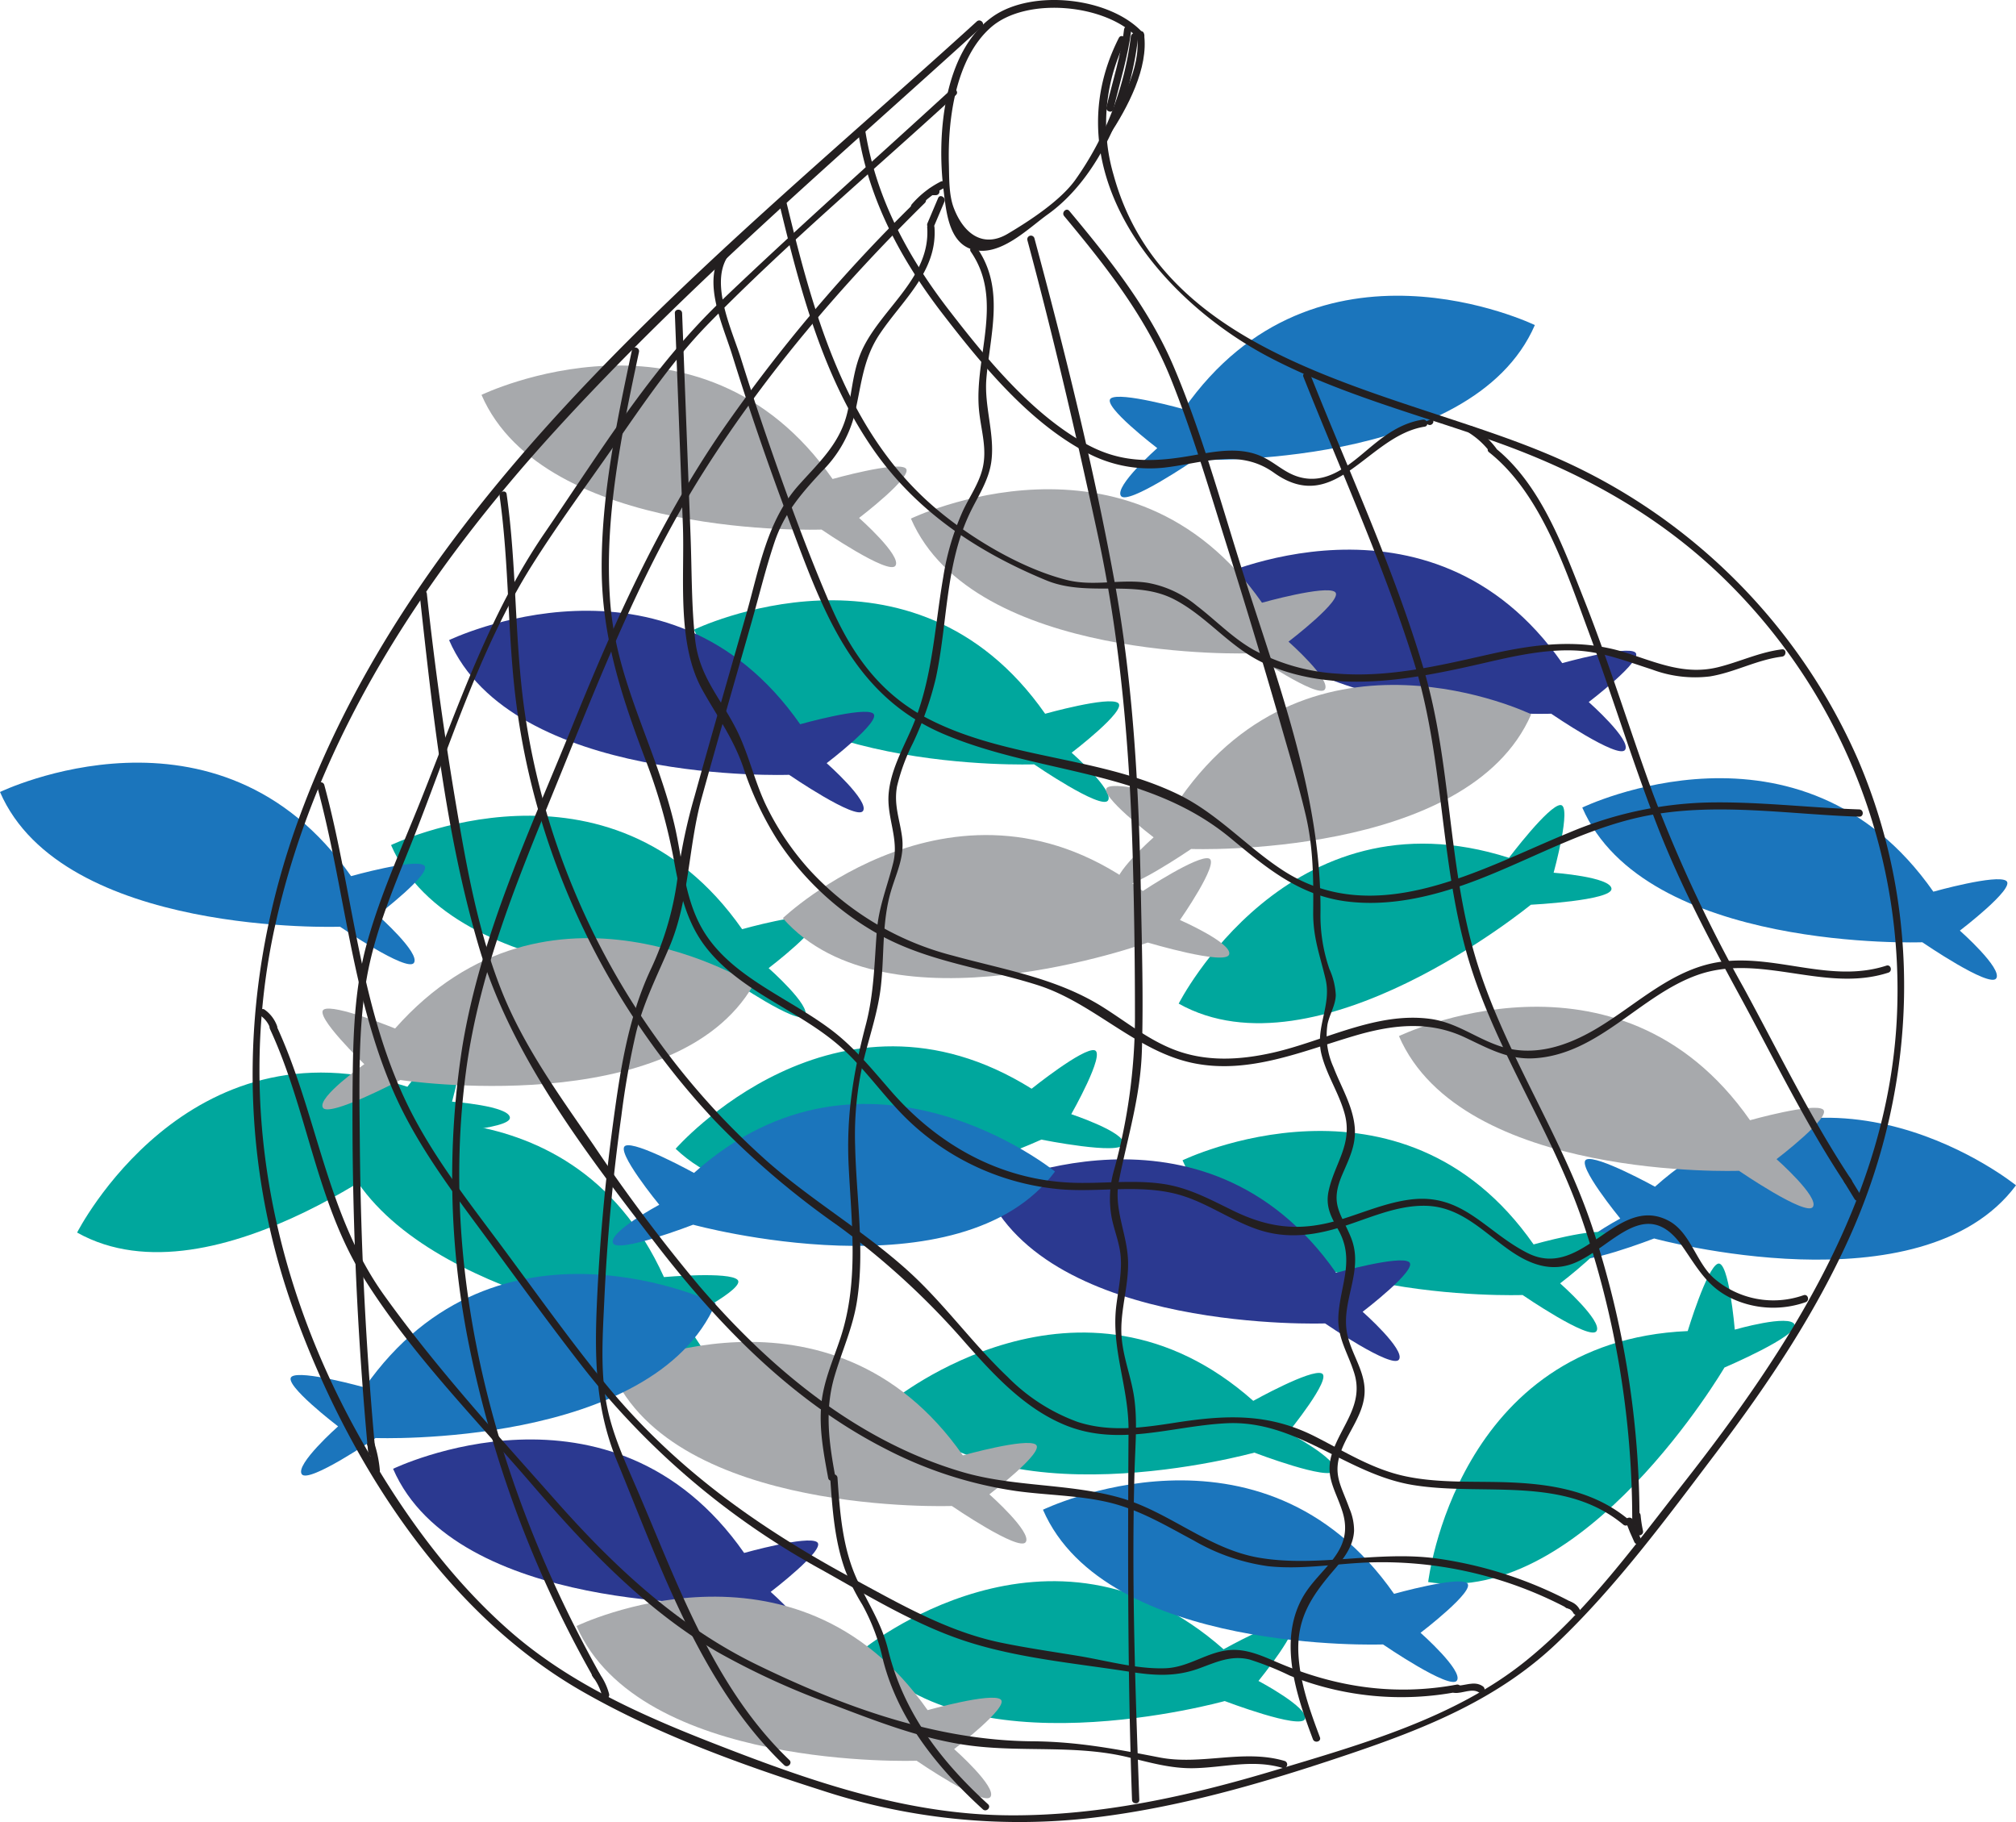 <svg id="Layer_1" data-name="Layer 1" xmlns="http://www.w3.org/2000/svg" viewBox="0 0 346.184 312.838"><defs><style>.cls-1{fill:#1b75bc;}.cls-2{fill:#00a79d;}.cls-3{fill:#231f20;}.cls-4{fill:#2b3990;}.cls-5{fill:#a7a9ac;}</style></defs><title>fish net</title><path class="cls-1" d="M346.184,203.502s-32.35-26.264-61.992.239c0,0-9.939-5.493-11.778-4.67s5.814,10.134,5.814,10.134-8.688,4.658-7.955,6.56,13.772-3.136,13.772-3.136S330.001,225.237,346.184,203.502Z"/><path class="cls-2" d="M13.241,211.613S32.087,174.449,69.954,186.579c0,0,6.839-9.065,8.854-9.063s-1.182,11.623-1.182,11.623,9.832.715,9.937,2.751-13.855,2.746-13.855,2.746S36.875,224.871,13.241,211.613Z"/><path class="cls-3" d="M157.467,35.943a15.32,15.32,0,0,1,4.683-3.677c.717-.366.085-1.445-.631-1.079a16.232,16.232,0,0,0-4.936,3.872c-.523.606.357,1.494.884.884Z"/><path class="cls-3" d="M160.337,38.966l1.838-4.336c.31-.732-.766-1.37-1.079-.631L159.257,38.335c-.31.732.766,1.37,1.079.631Z"/><path class="cls-3" d="M193.019,5.063c-.528,4.464-1.994,8.956-3.018,13.332-.183.783,1.022,1.117,1.205.332C192.256,14.242,193.727,9.641,194.269,5.063c.094-.797-1.156-.79-1.25,0Z"/><path class="cls-3" d="M195.239,6.141c.795,5.483-2.97,12.114-5.857,16.508-.443.674.639,1.301,1.079.631,3.113-4.738,6.834-11.605,5.983-17.471-.115-.793-1.32-.456-1.205.332Z"/><path class="cls-3" d="M223.822,64.705a14.133,14.133,0,0,0,1.384,3.204.625.625,0,0,0,1.079-.631,12.748,12.748,0,0,1-1.258-2.905.626.626,0,0,0-1.205.332Z"/><path class="cls-3" d="M245.514,72.968a.625.625,0,0,0,0-1.25.625.625,0,0,0,0,1.25Z"/><path class="cls-3" d="M256.852,76.873a15.481,15.481,0,0,0-3.875-3.589c-.677-.439-1.304.643-.631,1.079a13.726,13.726,0,0,1,3.426,3.141c.484.629,1.57.007,1.079-.631Z"/><path class="cls-3" d="M316.668,202.928l1.797,2.939c.419.685,1.501.058,1.079-.631l-1.797-2.939c-.419-.685-1.501-.058-1.079.631Z"/><path class="cls-3" d="M279.198,261.309q.654,1.754,1.451,3.448c.342.728,1.42.094,1.079-.631q-.727-1.548-1.325-3.149c-.279-.747-1.487-.424-1.205.332Z"/><path class="cls-3" d="M269.085,276.105a1.611,1.611,0,0,1,1.087.832c.388.705,1.467.075,1.079-.631a2.842,2.842,0,0,0-1.834-1.406c-.781-.191-1.115,1.014-.332,1.205Z"/><path class="cls-3" d="M249.795,290.647c1.351.126,3.026-.892,4.227-.04.657.466,1.282-.617.631-1.079-1.531-1.086-3.205.023-4.858-.131-.801-.075-.796,1.176,0,1.25Z"/><path class="cls-3" d="M280.474,260.164a24.16,24.16,0,0,0,.453,2.993c.171.786,1.376.453,1.205-.332a21.455,21.455,0,0,1-.408-2.661c-.071-.795-1.321-.802-1.25,0Z"/><path class="cls-3" d="M101.763,287.828a9.17,9.17,0,0,1,1.634,3.364.626.626,0,0,0,1.205-.332,10.676,10.676,0,0,0-1.955-3.915c-.494-.634-1.373.256-.884.884Z"/><path class="cls-3" d="M62.992,247.86a19.644,19.644,0,0,1,.99,4.619c.071.795,1.321.802,1.25,0a21.02,21.02,0,0,0-1.035-4.951c-.258-.757-1.466-.432-1.205.332Z"/><path class="cls-3" d="M47.562,176.113a5.891,5.891,0,0,0-2.107-2.76c-.653-.472-1.277.612-.631,1.079a4.406,4.406,0,0,1,1.533,2.013c.28.746,1.489.423,1.205-.332Z"/><path class="cls-2" d="M153.217,240.507s32.248-26.389,61.992,0c0,0,9.918-5.532,11.76-4.715s-5.775,10.156-5.775,10.156,8.705,4.625,7.98,6.529-13.784-3.083-13.784-3.083S169.484,262.18,153.217,240.507Z"/><path class="cls-2" d="M67.15,145.085s37.509-18.149,60.286,14.443c0,0,10.933-3.069,12.535-1.846s-7.982,8.532-7.982,8.532,7.388,6.526,6.239,8.209-12.686-6.21-12.686-6.21S77.92,169.951,67.15,145.085Z"/><path class="cls-4" d="M67.499,252.174s37.509-18.149,60.286,14.443c0,0,10.933-3.069,12.535-1.846s-7.982,8.532-7.982,8.532,7.388,6.526,6.239,8.209-12.686-6.21-12.686-6.21S78.268,277.041,67.499,252.174Z"/><path class="cls-2" d="M202.402,172.308s18.846-37.164,56.713-25.034c0,0,6.839-9.065,8.854-9.063s-1.182,11.623-1.182,11.623,9.832.715,9.937,2.751-13.855,2.746-13.855,2.746S226.036,185.566,202.402,172.308Z"/><path class="cls-2" d="M116.019,197.228s27.411-31.384,61.129-10.309c0,0,8.86-7.104,10.812-6.605S183.954,191.289,183.954,191.289s9.353,3.113,8.955,5.111-14.104-.748-14.104-.748S135.663,215.894,116.019,197.228Z"/><path class="cls-2" d="M245.243,271.616s4.842-41.387,44.567-43.09c0,0,3.285-10.87,5.177-11.564s2.908,11.316,2.908,11.316,9.473-2.726,10.275-.853-12.053,7.364-12.053,7.364S272.003,275.89,245.243,271.616Z"/><path class="cls-2" d="M148.121,283.233s32.217-26.427,61.992-.074c0,0,9.911-5.543,11.754-4.729s-5.763,10.163-5.763,10.163,8.711,4.614,7.988,6.52-13.787-3.067-13.787-3.067S164.413,304.886,148.121,283.233Z"/><path class="cls-2" d="M119.183,108.099s37.509-18.149,60.286,14.443c0,0,10.933-3.069,12.535-1.846s-7.982,8.532-7.982,8.532,7.388,6.526,6.239,8.209-12.686-6.21-12.686-6.21S129.953,132.965,119.183,108.099Z"/><path class="cls-2" d="M203.063,199.207s37.509-18.149,60.286,14.443c0,0,10.933-3.069,12.535-1.846s-7.982,8.532-7.982,8.532,7.388,6.526,6.239,8.209-12.686-6.21-12.686-6.21S213.833,224.073,203.063,199.207Z"/><path class="cls-2" d="M57.417,193.957s40.21-10.931,56.595,25.299c0,0,11.312-1.003,12.66.494s-9.417,6.915-9.417,6.915,6.06,7.775,4.621,9.217-11.325-8.44-11.325-8.44S63.423,220.382,57.417,193.957Z"/><path class="cls-4" d="M207.976,99.406s37.509-18.149,60.286,14.443c0,0,10.933-3.069,12.535-1.846s-7.982,8.532-7.982,8.532,7.388,6.526,6.239,8.209-12.686-6.21-12.686-6.21S218.746,124.273,207.976,99.406Z"/><path class="cls-4" d="M169.15,204.085s37.509-18.149,60.286,14.443c0,0,10.933-3.069,12.535-1.846s-7.982,8.532-7.982,8.532,7.388,6.526,6.239,8.209-12.686-6.21-12.686-6.21S179.92,228.951,169.15,204.085Z"/><path class="cls-5" d="M99.003,279.164s37.509-18.149,60.286,14.443c0,0,10.933-3.069,12.535-1.846s-7.982,8.532-7.982,8.532,7.388,6.526,6.239,8.209-12.686-6.21-12.686-6.21S109.773,304.03,99.003,279.164Z"/><path class="cls-5" d="M129.382,169.079s-35.204-22.293-61.537,7.5c0,0-10.514-4.291-12.244-3.258s6.961,9.383,6.961,9.383-8.082,5.644-7.132,7.447S68.74,185.422,68.74,185.422,115.856,192.561,129.382,169.079Z"/><path class="cls-5" d="M105.056,235.427s37.509-18.149,60.286,14.443c0,0,10.933-3.069,12.535-1.846s-7.982,8.532-7.982,8.532,7.388,6.526,6.239,8.209-12.686-6.21-12.686-6.21S115.826,260.293,105.056,235.427Z"/><path class="cls-5" d="M240.224,177.883s37.509-18.149,60.286,14.443c0,0,10.933-3.069,12.535-1.846s-7.982,8.532-7.982,8.532,7.388,6.526,6.239,8.209-12.686-6.21-12.686-6.21S250.994,202.749,240.224,177.883Z"/><path class="cls-5" d="M134.426,157.641s30.172-28.739,61.816-4.663c0,0,9.473-6.262,11.372-5.587s-4.995,10.562-4.995,10.562,9.029,3.957,8.449,5.91-13.977-2.038-13.977-2.038S152.277,178.029,134.426,157.641Z"/><path class="cls-4" d="M77.115,109.897s37.509-18.149,60.286,14.443c0,0,10.933-3.069,12.535-1.846s-7.982,8.532-7.982,8.532,7.388,6.526,6.239,8.209-12.686-6.21-12.686-6.21S87.885,134.764,77.115,109.897Z"/><path class="cls-5" d="M156.421,89.035s37.509-18.149,60.286,14.443c0,0,10.933-3.069,12.535-1.846s-7.982,8.532-7.982,8.532,7.388,6.526,6.239,8.209-12.686-6.21-12.686-6.21S167.191,113.901,156.421,89.035Z"/><path class="cls-1" d="M179.097,259.199s37.509-18.149,60.286,14.443c0,0,10.933-3.069,12.535-1.846s-7.982,8.532-7.982,8.532,7.388,6.526,6.239,8.209-12.686-6.21-12.686-6.21S189.867,284.065,179.097,259.199Z"/><path class="cls-1" d="M271.706,138.645s37.509-18.149,60.286,14.443c0,0,10.933-3.069,12.535-1.846s-7.982,8.532-7.982,8.532,7.388,6.526,6.239,8.209-12.686-6.21-12.686-6.21S282.476,163.511,271.706,138.645Z"/><path class="cls-5" d="M82.683,67.793s37.509-18.149,60.286,14.443c0,0,10.933-3.069,12.535-1.846s-7.982,8.532-7.982,8.532,7.388,6.526,6.239,8.209-12.686-6.21-12.686-6.21S93.453,92.659,82.683,67.793Z"/><path class="cls-1" d="M0,135.976s37.509-18.149,60.286,14.443c0,0,10.933-3.069,12.535-1.846s-7.982,8.532-7.982,8.532,7.388,6.526,6.239,8.209-12.686-6.21-12.686-6.21S10.77,160.842,0,135.976Z"/><path class="cls-1" d="M122.896,223.761s-37.509-18.149-60.286,14.443c0,0-10.933-3.069-12.535-1.846s7.982,8.532,7.982,8.532-7.388,6.526-6.239,8.209,12.686-6.21,12.686-6.21S112.126,248.627,122.896,223.761Z"/><path class="cls-5" d="M262.936,122.63s-37.509-18.149-60.286,14.443c0,0-10.933-3.069-12.535-1.846s7.982,8.532,7.982,8.532-7.388,6.526-6.239,8.209,12.686-6.21,12.686-6.21S252.167,147.496,262.936,122.63Z"/><path class="cls-1" d="M181.164,201.137s-32.35-26.264-61.992.239c0,0-9.939-5.493-11.778-4.67s5.814,10.134,5.814,10.134-8.688,4.658-7.955,6.56,13.772-3.136,13.772-3.136S164.981,222.873,181.164,201.137Z"/><path class="cls-1" d="M263.562,55.809s-37.509-18.149-60.286,14.443c0,0-10.933-3.069-12.535-1.846s7.982,8.532,7.982,8.532-7.388,6.526-6.239,8.209,12.686-6.21,12.686-6.21S252.792,80.676,263.562,55.809Z"/><path class="cls-3" d="M167.734,3.681C124.05,43.467,72.218,83.201,51.292,140.613c-10.064,27.611-10.763,57.011-.73,84.738,9.119,25.2,25.487,51.244,49.192,64.907,12.81,7.384,27.371,12.67,41.421,17.146a108.646,108.646,0,0,0,45.17,4.823c15.577-1.68,30.703-6.123,45.495-11.127,12.991-4.395,25.395-9.378,35.48-18.972,10.245-9.746,18.925-21.555,27.44-32.804,8.918-11.783,17.227-24.172,23.203-37.735,11.347-25.751,12.265-55.093,1.118-81.109a100.589,100.589,0,0,0-53.927-52.777c-26.005-10.796-65.144-15.56-73.93-47.664A31.613,31.613,0,0,1,193.205,7.14c.363-.716-.715-1.349-1.079-.631-11.469,22.642,6.688,44.905,26.138,54.983,12.289,6.367,25.754,9.799,38.731,14.424,14.007,4.992,26.846,11.965,37.752,22.174a98.615,98.615,0,0,1,30.939,77.385c-1.731,30.255-18.462,56.057-36.639,79.225-8.291,10.568-16.514,21.963-27.03,30.446-12.18,9.826-28.243,14.326-42.997,18.764-14.784,4.448-30.084,7.842-45.597,7.755-16.426-.093-31.801-5.037-46.985-10.848C112.601,295.522,98.757,289.876,87.49,279.98c-10.893-9.567-19.444-21.798-26.392-34.445-14.582-26.544-20.41-56.668-13.892-86.468,7.123-32.568,26.066-60.96,48.253-85.265,22.617-24.776,48.389-46.677,73.16-69.237.596-.543-.29-1.425-.884-.884Z"/><path class="cls-3" d="M196.349,5.74c-5.532-6.215-19.078-7.711-25.904-2.867-8.48,6.016-9.585,20.401-8.427,29.695.439,3.526.831,9.074,4.956,10.261,4.712,1.356,9.539-3.586,12.971-6.043,9.025-6.46,14.374-19.665,15.489-30.507.082-.799-1.168-.794-1.25,0a53.795,53.795,0,0,1-9.601,24.696c-2.578,3.527-7.753,6.922-11.541,9.166-4.141,2.452-7.503.118-9.248-4.407-.873-2.263-.789-5.146-.855-7.564-.208-7.575,1.121-18.13,7.227-23.479C176.294-.677,190.199.709,195.465,6.624c.536.602,1.417-.284.884-.884Z"/><path class="cls-3" d="M166.709,43.217c5.742,8.303.566,17.997,1.399,27.124.316,3.459,1.482,6.718.582,10.225-.653,2.546-2.221,4.754-3.326,7.103a44.374,44.374,0,0,0-3.402,11.476c-1.547,8.994-1.831,17.848-5.587,26.309-1.529,3.444-3.414,6.907-3.771,10.727-.386,4.128,1.801,7.802.785,11.922-.993,4.028-2.503,7.573-2.826,11.787-.418,5.455-.478,10.682-1.881,16.026-2.186,8.327-3.383,15.718-2.944,24.407.5,9.894,1.757,19.773-1.413,29.385-1.252,3.797-2.919,7.408-3.295,11.436-.395,4.227.421,8.465,1.183,12.603.146.79,1.351.455,1.205-.332-1.078-5.847-1.821-11.286-.124-17.092,1.281-4.385,3.171-8.416,3.872-12.978,1.355-8.818-.12-17.722-.322-26.564a55.943,55.943,0,0,1,1.631-15.485c1.046-4.042,2.362-7.979,2.811-12.151.588-5.459.141-10.996,1.758-16.316.977-3.214,2.313-5.767,1.848-9.2-.411-3.036-1.44-5.469-.849-8.659a33.865,33.865,0,0,1,2.724-7.395,56.98,56.98,0,0,0,3.934-11.149c2.02-9.373,1.607-19.283,5.743-28.128,1.403-3,3.366-5.758,3.796-9.123.603-4.72-1.267-9.429-.857-14.22.659-7.7,3.189-15.453-1.595-22.371-.455-.657-1.538-.033-1.079.631Z"/><path class="cls-3" d="M142.562,253.725c.367,5.264.732,10.643,2.502,15.658a34.88,34.88,0,0,0,3.013,6.127,35.207,35.207,0,0,1,3.582,9.596c2.658,10.248,9.429,18.53,17.116,25.532.594.541,1.48-.341.884-.884-8.066-7.348-14.524-15.745-17.147-26.493-1.101-4.512-3.398-7.856-5.318-12.019-2.532-5.489-2.966-11.564-3.381-17.518-.056-.798-1.306-.804-1.25,0Z"/><path class="cls-3" d="M176.413,41.21c4.505,16.733,8.45,33.706,12.1,50.646,3.973,18.445,5.507,37.165,6.019,55.998q.368,13.548.361,27.11a99.395,99.395,0,0,1-3.564,25.816,17.731,17.731,0,0,0-.412,8.393c.465,2.232,1.365,4.338,1.532,6.643.2,2.76-.4,5.502-.746,8.224-.957,7.547,2.132,14.048,2.088,21.549-.126,21.18-.164,42.23.598,63.41.029.802,1.279.806,1.25,0-.682-18.937-1.365-37.893-.806-56.843.117-3.976.485-8.031-.044-11.993-.534-3.999-2.215-7.667-2.238-11.753-.022-3.949,1.245-7.8,1.159-11.759-.106-4.845-2.555-8.996-1.563-13.972,1.525-7.654,3.691-14.397,3.936-22.32.273-8.858 0-17.765-.167-26.624-.339-17.981-1.268-36.014-4.5-53.735-3.614-19.818-8.56-39.672-13.796-59.121a.626.626,0,0,0-1.205.332Z"/><path class="cls-3" d="M159.221,39.068c.552,8.457-7.519,13.63-10.969,20.576-1.694,3.41-1.885,7.11-2.658,10.774-1.174,5.565-4.813,8.813-8.425,12.857-5.457,6.109-6.797,14.349-8.975,22.013-2.971,10.455-6.008,20.894-8.908,31.37a93.563,93.563,0,0,0-2.848,13.274,52.793,52.793,0,0,1-4.803,16.734c-3.851,8.353-5.177,17.414-6.397,26.456q-2.025,15.004-2.719,30.147c-.447,9.762-.318,18.479,3.448,27.623,7.36,17.868,14.421,38.539,28.701,52.164.582.555,1.467-.327.884-.884-13.318-12.706-19.496-31.184-26.684-47.682-1.982-4.55-3.994-9.117-4.821-14.043-.946-5.633-.538-11.505-.278-17.178q.729-15.926,2.939-31.739a139.574,139.574,0,0,1,2.543-14.335c1.301-5.227,3.686-9.846,5.763-14.77,3.342-7.923,3.182-17.14,5.477-25.433,2.812-10.157,5.756-20.28,8.637-30.417,1.273-4.48,2.38-9.054,3.863-13.469,1.708-5.088,4.632-8.377,8.168-12.21a21.037,21.037,0,0,0,5.479-9.341c1.268-5.048,1.402-9.661,4.386-14.151,3.864-5.814,9.943-10.728,9.446-18.332-.052-.799-1.303-.804-1.25,0Z"/><path class="cls-3" d="M102.999,287.383C85.618,256.247,75.293,219.906,80,184.1c2.41-18.333,9.739-35.068,16.624-52.063,7.13-17.6,14.069-35.074,24.278-51.172,10.686-16.85,23.709-32.058,37.915-46.026.575-.565-.31-1.449-.884-.884a269.704,269.704,0,0,0-34.358,40.566C112.974,90.139,105.447,106.949,98.387,124.377c-7.299,18.017-15.795,35.959-18.989,55.275a145.202,145.202,0,0,0,1.109,51.14,192.948,192.948,0,0,0,21.413,57.222c.392.703,1.472.073,1.079-.631Z"/><path class="cls-3" d="M159.986,33.507h.719a.625.625,0,0,0,0-1.25h-.719a.625.625,0,0,0,0,1.25Z"/><path class="cls-3" d="M64.47,249.364q-2.454-26.551-2.681-53.235c-.061-8.851-.335-17.888.94-26.669,1.239-8.534,4.619-16.448,7.801-24.402,6.39-15.973,11.634-33.434,20.839-48.04,4.475-7.101,9.496-13.887,14.291-20.774,5.006-7.191,9.916-14.46,16.066-20.744,13.425-13.715,28.284-26.22,42.424-39.193.594-.545-.292-1.427-.884-.884-13.127,12.043-26.501,23.868-39.372,36.184-12.048,11.529-20.975,26.19-30.351,39.871-9.617,14.033-15.019,30.252-21.297,45.946-3.239,8.095-6.943,16.17-9.26,24.592-2.176,7.907-2.357,16.089-2.435,24.239a621.509,621.509,0,0,0,2.669,63.109c.073.794,1.324.802,1.25,0Z"/><path class="cls-3" d="M182.736,37.098c7.21,8.654,14.065,17.358,18.305,27.894,3.829,9.514,6.725,19.471,9.806,29.246q4.901,15.551,9.394,31.227c1.377,4.803,2.831,9.605,3.971,14.472,1.319,5.633,1.339,10.962,1.287,16.684-.039,4.35,1.161,7.385,2.128,11.498,1.065,4.53-1.842,8.31-.705,12.894.881,3.55,3.012,6.658,3.973,10.178,1.426,5.224-1.692,8.487-2.734,13.224-.591,2.686.382,4.466,1.664,6.756,2.853,5.097.362,9.354.008,14.616-.259,3.851,1.61,6.413,2.712,9.948,1.691,5.421-2.252,9.018-3.805,13.791-1.293,3.975.613,6.306,1.769,9.957,2.235,7.056-4.074,9.687-6.932,14.966-4.084,7.546-.912,16.759,1.872,24.148.281.746,1.49.423,1.205-.332-1.719-4.563-3.4-9.278-3.686-14.189-.359-6.17,2.206-9.991,6.038-14.466,1.699-1.985,3.393-4.107,3.512-6.819a9.63,9.63,0,0,0-.797-3.806c-1.478-4.108-3.023-5.953-1.261-10.29,1.21-2.978,3.384-5.629,3.807-8.901.532-4.113-2.364-7.284-2.999-11.166-.738-4.506,1.729-8.684,1.407-13.172a9.878,9.878,0,0,0-.733-3.1c-1.721-4.17-3.608-5.625-1.473-10.634,1.147-2.691,2.413-5.098,2.169-8.118-.301-3.711-2.35-6.982-3.653-10.381a13.096,13.096,0,0,1-1.031-7.352c.337-1.699,1.372-3.245,1.425-5.018a12.346,12.346,0,0,0-1.094-4.478,28.184,28.184,0,0,1-1.534-9.755c.186-20.5-7.766-40.563-13.835-59.97-3.514-11.237-6.742-22.79-11.346-33.641-4.269-10.063-11.01-18.468-17.949-26.797-.515-.619-1.396.27-.884.884Z"/><path class="cls-3" d="M46.368,176.692c6.404,13.781,7.9,29.507,15.992,42.547,7.967,12.839,19.17,24.212,29.005,35.635,9.305,10.806,19.287,21.362,31.681,28.653a129.833,129.833,0,0,0,19.855,9.094c7.746,2.945,15.629,6.053,23.902,7.097,8.989,1.134,18.021-.176,26.915,1.976,3.736.904,7.351,1.954,11.227,1.881,5.26-.099,10.128-1.583,15.333-.033a.626.626,0,0,0,.332-1.205c-7.069-2.104-14.299.791-21.508-.609-7.476-1.452-14.088-2.714-21.793-2.772-16.561-.124-32.461-5.917-47.258-13.109-13.606-6.613-24.536-16.826-34.484-28.051C85.452,246.379,74.822,234.746,65.939,222.343c-9.946-13.886-11.431-31.089-18.491-46.282-.339-.729-1.417-.095-1.079.631Z"/><path class="cls-3" d="M54.472,135.063c4.655,17.121,5.84,35.278,12.824,51.729,3.827,9.014,9.657,16.831,15.442,24.657,5.605,7.582,11.12,15.244,16.905,22.69a133.364,133.364,0,0,0,41.522,35.411c7.806,4.363,15.841,9.283,24.357,12.117,9.054,3.013,19.132,3.888,28.532,5.361,4.176.655,7.81.881,11.819-.573,2.95-1.07,5.485-2.321,8.686-1.544a50.092,50.092,0,0,1,6.916,2.763,51.397,51.397,0,0,0,28.977,2.759c.79-.146.455-1.351-.332-1.205-10.588,1.954-20.633.464-30.478-3.699-2.554-1.08-5.206-2.357-8.052-2.262-4.075.137-7.305,2.991-11.456,3.148-4.883.184-10.116-1.315-14.93-2.11-4.468-.739-8.969-1.379-13.404-2.302-9.146-1.903-17.234-6.611-25.377-11-16.348-8.81-30.731-19.052-42.544-33.529-6.004-7.358-11.526-15.114-17.17-22.747-5.527-7.475-11.401-14.848-15.744-23.102-9.25-17.583-10.152-38.007-15.287-56.895a.626.626,0,0,0-1.205.332Z"/><path class="cls-3" d="M72.05,101.945c2.214,20.138,4.414,41.033,10.156,60.517,5.552,18.837,18.337,35.364,30.166,50.762,10.885,14.168,23.625,27.329,39.706,35.536a70.801,70.801,0,0,0,22.454,7.233c5.186.715,10.491.721,15.612,1.888,5.41,1.233,10.008,4.022,14.839,6.597a34.994,34.994,0,0,0,12.775,4.417c5.631.607,11.27-.385,16.891-.63a68.092,68.092,0,0,1,34.464,7.826c.713.371,1.346-.707.631-1.079a70.168,70.168,0,0,0-23.091-7.454c-10.149-1.363-20.472,1.596-30.481-.125-8.751-1.505-15.526-7.981-23.991-10.337-8.797-2.448-18.107-1.781-26.93-4.371-18.105-5.316-33.069-17.841-45.162-31.932a286.153,286.153,0,0,1-18.142-24.171C96.054,188.07,89.861,179.592,86.039,169.861c-3.908-9.95-5.837-20.542-7.617-31.039q-3.113-18.359-5.122-36.878c-.087-.791-1.338-.8-1.25,0Z"/><path class="cls-3" d="M85.792,85.163c1.689,11.899,1.323,23.961,2.892,35.869A125.982,125.982,0,0,0,94.983,147.022a130.511,130.511,0,0,0,27.775,45.392A144.323,144.323,0,0,0,143.794,210.363a131.944,131.944,0,0,1,22.076,20.284c4.844,5.467,10.074,11.139,16.965,13.992,9.206,3.812,18.305.196,27.716-.283,12.169-.62,20.601,8.749,32.15,10.611,12.104,1.95,25.807-1.734,36.057,6.796.614.511,1.503-.369.884-.884-6.369-5.3-14.38-6.268-22.405-6.432-5.317-.108-10.722.114-15.957-1.005-5.653-1.208-10.385-4.245-15.466-6.816-8.033-4.065-15.371-3.719-24.056-2.363-5.59.873-11.216,1.651-16.72-.144a32.445,32.445,0,0,1-12.011-7.726c-6.063-5.747-10.928-12.634-17.137-18.24-7.659-6.914-16.67-12.123-24.39-18.986a128.284,128.284,0,0,1-33.056-46.633A126.129,126.129,0,0,1,90.126,122.418c-1.805-12.462-1.358-25.117-3.129-37.587-.113-.793-1.317-.456-1.205.332Z"/><path class="cls-3" d="M108.517,60.1c-2.625,12.374-5.272,24.936-5.198,37.648.071,12.171,3.706,22.663,7.981,33.898a98.41,98.41,0,0,1,4.61,17.063c.941,4.986,2.154,9.886,5.336,13.961,6.113,7.828,16.27,10.821,23.463,17.4,4.006,3.664,7.081,8.192,10.955,11.983A43.234,43.234,0,0,0,182.205,204.194c6.528.526,13.222-.843,19.654.762,4.902,1.223,8.991,4.284,13.7,5.983,4.615,1.665,9.005,1.36,13.659.051,5.131-1.443,10.282-4.144,15.734-3.968,5.839.189,9.652,4.362,14.111,7.519,3.071,2.175,6.484,3.731,10.285,2.652,6.794-1.927,12.93-12.75,19.591-3.154,2.716,3.913,4.407,7.213,9.049,9.163a16.785,16.785,0,0,0,12.057.369c.759-.254.433-1.462-.332-1.205a15.601,15.601,0,0,1-15.417-2.926c-3.084-2.754-4.013-7.893-7.799-9.873-8.859-4.631-14.683,10.352-24.175,5.566-7.27-3.666-11.138-10.372-20.221-9.178-4.062.534-7.865,2.179-11.75,3.383-6.818,2.113-12.178,1.639-18.575-1.473-3.986-1.939-7.66-3.972-12.122-4.613-5.248-.754-10.554.031-15.824-.207-12.242-.552-22.821-6.545-30.762-15.646-3.263-3.739-6.336-7.572-10.325-10.581-3.507-2.645-7.382-4.732-11.09-7.072-4.256-2.686-8.41-5.733-10.998-10.159-3.191-5.457-3.433-11.985-4.846-18.001-3.085-13.131-10.001-24.519-11.027-38.238-1.081-14.46,1.957-28.851,4.941-42.916.166-.785-1.038-1.12-1.205-.332Z"/><path class="cls-3" d="M115.884,53.77l1.378,36.359c.335,8.847-1.13,20.309,3.365,28.35,2.525,4.518,5.241,8.19,6.979,13.179a55.979,55.979,0,0,0,5.884,12.556,49.897,49.897,0,0,0,17.777,16.408c8.426,4.577,17.947,5.646,26.966,8.525,9.605,3.067,16.866,11.384,26.737,13.388,9.495,1.928,18.63-2.044,27.552-4.681,6.415-1.896,12.729-2.69,18.964.225,4.03,1.884,7.489,3.92,12.108,3.604,10.986-.75,18.015-10.778,27.887-14.287,10.794-3.837,21.913,3.127,32.781-.405.762-.248.436-1.455-.332-1.205-9.319,3.028-18.49-1.78-27.913-.727-8.614.963-14.789,7.354-21.917,11.571-5.066,2.997-10.815,4.918-16.607,2.958-4.156-1.407-7.399-4.041-11.858-4.654-9.271-1.276-18.215,3.795-27.024,5.788-5.752,1.301-11.624,1.629-17.192-.584-4.438-1.764-8.132-4.793-12.15-7.302-7.855-4.905-16.779-6.333-25.567-8.747a50.451,50.451,0,0,1-24.628-14.673,47.207,47.207,0,0,1-7.488-11.063c-2.051-4.243-3.016-8.927-5.138-13.127-2.753-5.45-6.386-9.056-7.088-15.487-.636-5.827-.553-11.788-.775-17.643l-1.453-38.324c-.03-.802-1.281-.806-1.25,0Z"/><path class="cls-3" d="M124.615,42.469c-4.507,5.073-.616,12.903,1.095,18.4q4.432,14.242,9.684,28.212c5.706,15.18,10.721,30.225,26.737,36.98,16.535,6.974,34.818,5.924,49.243,17.886,6.056,5.022,11.684,9.754,19.775,10.804,7.788,1.011,15.715-1.026,22.922-3.833,9.804-3.819,19.095-9.188,29.569-11.027,11.762-2.065,23.81-.061,35.628.323.805.026.804-1.224,0-1.25-8.819-.286-17.63-1.408-26.462-1.175a65.216,65.216,0,0,0-23.3,5.137c-15.26,6.247-33.344,16.907-49.315,6.434-6.288-4.123-11.182-9.771-18.053-13.064-6.493-3.111-13.579-4.628-20.581-6.11-7.662-1.622-15.464-3.247-22.453-6.93-8.265-4.356-13.081-11.37-16.677-19.768-3.97-9.27-7.436-18.787-10.717-28.319q-2.349-6.825-4.506-13.713C125.67,56.563,121.458,47.901,125.499,43.352c.533-.6-.348-1.487-.884-.884Z"/><path class="cls-3" d="M133.874,35.2c3.499,14.423,7.347,29.181,15.827,41.595,7.384,10.809,17.965,17.889,29.957,22.84,7.182,2.965,15.177-.28,22.025,3.295,5.786,3.02,9.662,8.456,15.772,11.113,12.104,5.263,25.432,2.549,37.747-.293,4.961-1.145,10.059-2.273,15.181-2.073,4.749.185,8.857,1.842,13.301,3.266a20.987,20.987,0,0,0,9.946,1.187c4.259-.693,8.053-2.863,12.374-3.396.788-.097.798-1.348,0-1.25-3.856.475-7.244,2.143-10.98,3.065-5.717,1.41-10.519-.799-15.843-2.491-7.845-2.493-15.507-1.503-23.41.277-8.6,1.937-17.137,4.004-26.027,3.326a34.687,34.687,0,0,1-14.499-4.104c-3.618-2.046-6.449-5.052-9.724-7.551a18.245,18.245,0,0,0-8.529-3.956c-4.62-.68-9.195.681-13.804-.477-8.365-2.101-18.072-8.083-24.288-13.873-14.192-13.218-19.406-32.63-23.821-50.833-.19-.781-1.395-.451-1.205.332Z"/><path class="cls-3" d="M147.411,22.984c1.884,11.538,7.398,21.747,14.479,30.93,6.612,8.575,14.484,18.186,24.124,23.465a22.999,22.999,0,0,0,13.804,2.916c6.617-.723,12.949-3.415,18.951.873,10.594,7.568,16.106-6.385,25.873-7.917.792-.124.456-1.329-.332-1.205-3.787.594-6.603,2.725-9.473,5.142-3.363,2.832-7.088,6.049-11.785,4.698-2.622-.754-4.257-2.658-6.743-3.669-3.546-1.441-7.448-.756-11.086-.099-6.736,1.216-12.372,1.559-18.578-1.818-9.428-5.131-17.241-14.701-23.714-23.087-7.001-9.069-12.451-19.153-14.314-30.561-.129-.792-1.334-.456-1.205.332Z"/><path class="cls-3" d="M223.822,64.705c6.417,16.136,13.715,32.193,18.92,48.77,5.078,16.173,4.505,33.333,8.96,49.614,4.424,16.169,14.376,30.237,19.877,46.051a158.554,158.554,0,0,1,8.705,52.066.625.625,0,0,0,1.25,0,159.466,159.466,0,0,0-8.156-50.661c-5.341-15.923-15.174-30.01-19.978-46.058-4.843-16.176-4.119-33.41-8.924-49.618C239.375,97.661,231.654,81.035,225.027,64.373c-.294-.739-1.503-.417-1.205.332Z"/><path class="cls-3" d="M255.684,77.64c8.987,7.084,13.254,20.444,17.099,30.788,4.094,11.016,7.51,22.275,11.759,33.235,3.955,10.204,9.023,19.772,14.245,29.371,5.855,10.765,11.285,21.952,18.07,32.17.443.667,1.526.042,1.079-.631C310.977,192.093,305.418,180.61,299.412,169.569a246.726,246.726,0,0,1-15.57-33.312c-4.029-11.037-7.459-22.289-11.79-33.216-3.63-9.157-7.509-19.999-15.484-26.285-.625-.493-1.515.386-.884.884Z"/></svg>